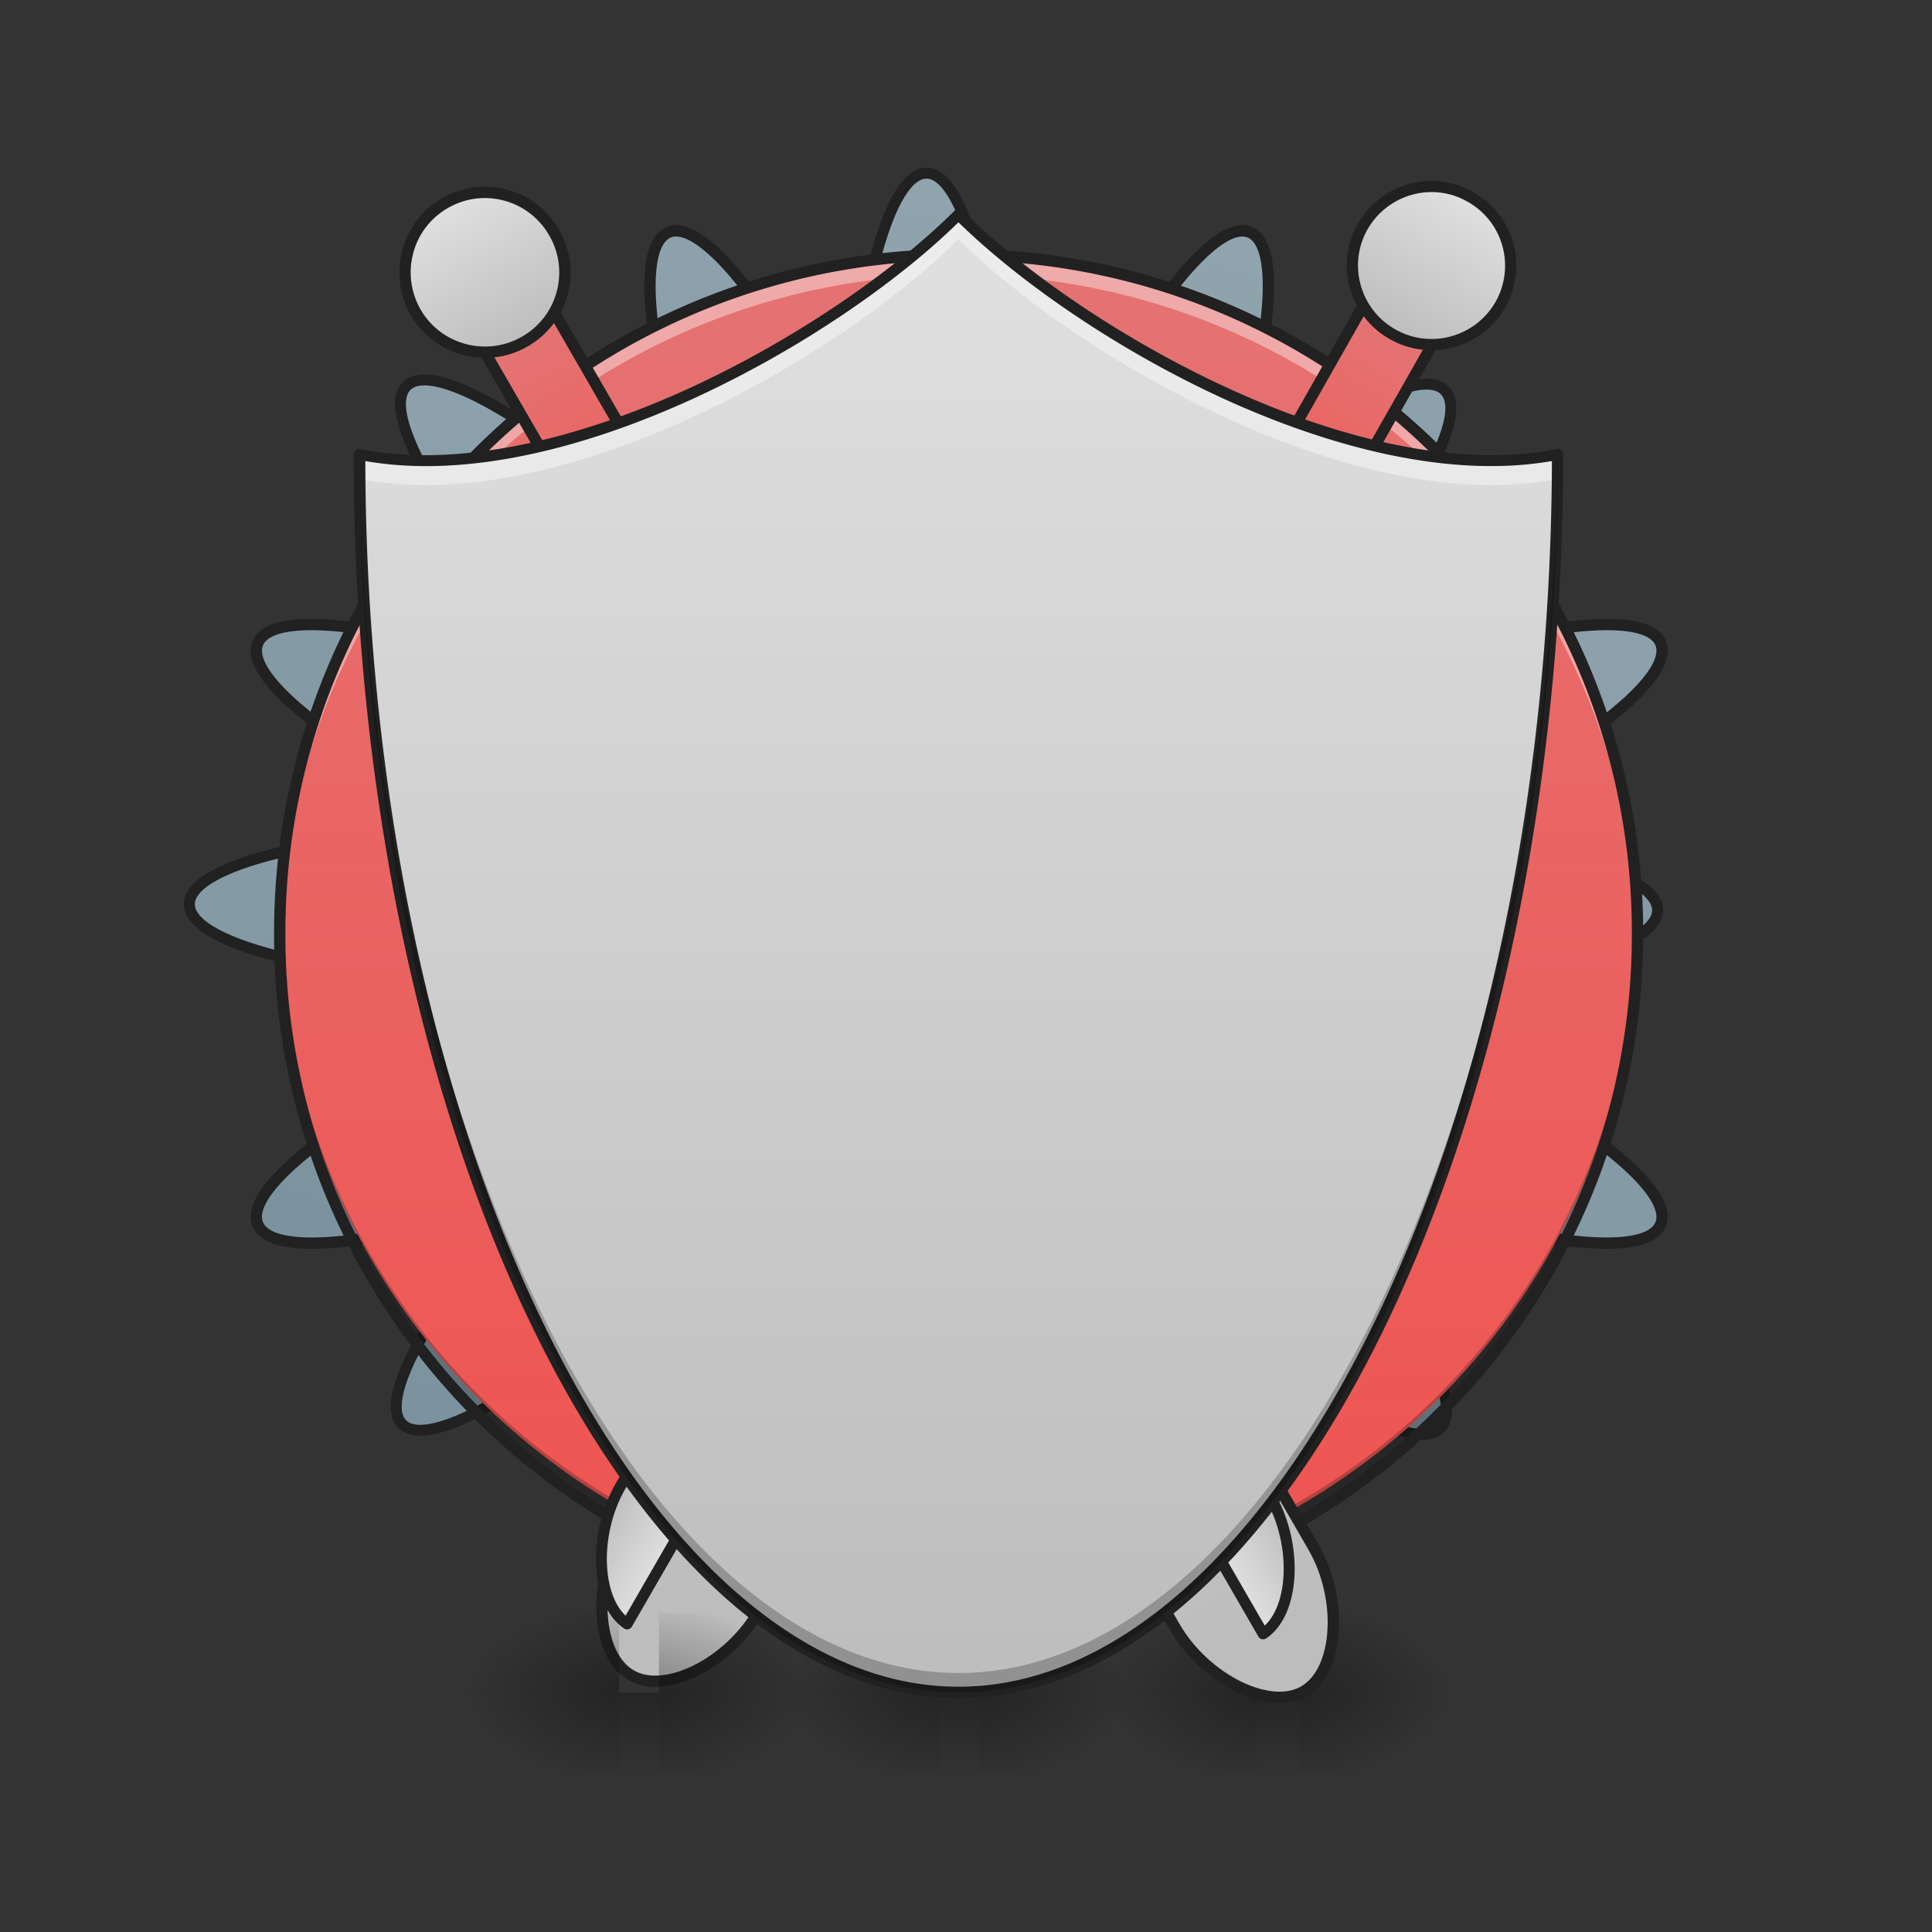 <svg xmlns="http://www.w3.org/2000/svg" width="22pt" height="22pt" viewBox="0 0 22 22"><rect x="0" y="0" width="22" height="22" fill="#333333" stroke="none"/><defs><linearGradient id="a" gradientUnits="userSpaceOnUse" x1="254" y1="233.5" x2="254" y2="-168.667" gradientTransform="rotate(22.5 254 32.417)"><stop offset="0" stop-color="#78909c"/><stop offset="1" stop-color="#90a4ae"/></linearGradient><linearGradient id="b" gradientUnits="userSpaceOnUse" x1="254" y1="233.5" x2="254" y2="-168.667" gradientTransform="matrix(3.78 0 0 3.78 0 812.598)"><stop offset="0" stop-color="#78909c"/><stop offset="1" stop-color="#90a4ae"/></linearGradient><linearGradient id="c" gradientUnits="userSpaceOnUse" x1="254" y1="233.5" x2="254" y2="-168.667" gradientTransform="matrix(.038 0 0 .038 1.149 9.386)"><stop offset="0" stop-color="#ef5350"/><stop offset="1" stop-color="#e57373"/></linearGradient><linearGradient id="d" gradientUnits="userSpaceOnUse" x1="254" y1="233.5" x2="254" y2="254.667" gradientTransform="matrix(.043 0 0 .043 -2.729 9.24)"><stop offset="0" stop-opacity=".275"/><stop offset="1" stop-opacity="0"/></linearGradient><radialGradient id="e" gradientUnits="userSpaceOnUse" cx="450.909" cy="189.579" fx="450.909" fy="189.579" r="21.167" gradientTransform="matrix(0 -.054 -.097 0 29.245 43.722)"><stop offset="0" stop-opacity=".314"/><stop offset=".222" stop-opacity=".275"/><stop offset="1" stop-opacity="0"/></radialGradient><radialGradient id="f" gradientUnits="userSpaceOnUse" cx="450.909" cy="189.579" fx="450.909" fy="189.579" r="21.167" gradientTransform="matrix(0 .054 .097 0 -7.415 -5.175)"><stop offset="0" stop-opacity=".314"/><stop offset=".222" stop-opacity=".275"/><stop offset="1" stop-opacity="0"/></radialGradient><radialGradient id="g" gradientUnits="userSpaceOnUse" cx="450.909" cy="189.579" fx="450.909" fy="189.579" r="21.167" gradientTransform="matrix(0 -.054 .097 0 -7.415 43.722)"><stop offset="0" stop-opacity=".314"/><stop offset=".222" stop-opacity=".275"/><stop offset="1" stop-opacity="0"/></radialGradient><radialGradient id="h" gradientUnits="userSpaceOnUse" cx="450.909" cy="189.579" fx="450.909" fy="189.579" r="21.167" gradientTransform="matrix(0 .054 -.097 0 29.245 -5.175)"><stop offset="0" stop-opacity=".314"/><stop offset=".222" stop-opacity=".275"/><stop offset="1" stop-opacity="0"/></radialGradient><linearGradient id="i" gradientUnits="userSpaceOnUse" x1="720" y1="1695.118" x2="720" y2="575.118" gradientTransform="matrix(.265 0 0 .265 37.768 -206.287)"><stop offset="0" stop-color="#bdbdbd"/><stop offset="1" stop-color="#e0e0e0"/></linearGradient><linearGradient id="j" gradientUnits="userSpaceOnUse" x1="637.253" y1="1262.188" x2="717.253" y2="1262.188" gradientTransform="translate(142.747 32.93)"><stop offset="0" stop-color="#bdbdbd"/><stop offset="1" stop-color="#e0e0e0"/></linearGradient><linearGradient id="k" gradientUnits="userSpaceOnUse" x1="190.5" y1="-73.417" x2="190.5" y2="-158.083" gradientTransform="translate(37.768 8.713)"><stop offset="0" stop-color="#ef5350"/><stop offset="1" stop-color="#e57373"/></linearGradient><linearGradient id="l" gradientUnits="userSpaceOnUse" x1="190.5" y1="-52.25" x2="190.5" y2="-73.417" gradientTransform="translate(37.768 8.713)"><stop offset="0" stop-color="#8d6e63"/><stop offset="1" stop-color="#a1887f"/></linearGradient><linearGradient id="m" gradientUnits="userSpaceOnUse" x1="190.5" y1="-158.083" x2="190.5" y2="-200.417" gradientTransform="translate(37.768 8.713)"><stop offset="0" stop-color="#bdbdbd"/><stop offset="1" stop-color="#e0e0e0"/></linearGradient><linearGradient id="n" gradientUnits="userSpaceOnUse" x1="254" y1="233.5" x2="254" y2="254.667" gradientTransform="matrix(.043 0 0 .043 .91 9.24)"><stop offset="0" stop-opacity=".275"/><stop offset="1" stop-opacity="0"/></linearGradient><radialGradient id="o" gradientUnits="userSpaceOnUse" cx="450.909" cy="189.579" fx="450.909" fy="189.579" r="21.167" gradientTransform="matrix(0 -.054 -.097 0 32.884 43.722)"><stop offset="0" stop-opacity=".314"/><stop offset=".222" stop-opacity=".275"/><stop offset="1" stop-opacity="0"/></radialGradient><radialGradient id="p" gradientUnits="userSpaceOnUse" cx="450.909" cy="189.579" fx="450.909" fy="189.579" r="21.167" gradientTransform="matrix(0 .054 .097 0 -3.777 -5.175)"><stop offset="0" stop-opacity=".314"/><stop offset=".222" stop-opacity=".275"/><stop offset="1" stop-opacity="0"/></radialGradient><radialGradient id="q" gradientUnits="userSpaceOnUse" cx="450.909" cy="189.579" fx="450.909" fy="189.579" r="21.167" gradientTransform="matrix(0 -.054 .097 0 -3.777 43.722)"><stop offset="0" stop-opacity=".314"/><stop offset=".222" stop-opacity=".275"/><stop offset="1" stop-opacity="0"/></radialGradient><radialGradient id="r" gradientUnits="userSpaceOnUse" cx="450.909" cy="189.579" fx="450.909" fy="189.579" r="21.167" gradientTransform="matrix(0 .054 -.097 0 32.884 -5.175)"><stop offset="0" stop-opacity=".314"/><stop offset=".222" stop-opacity=".275"/><stop offset="1" stop-opacity="0"/></radialGradient><linearGradient id="s" gradientUnits="userSpaceOnUse" x1="720" y1="1695.118" x2="720" y2="575.118" gradientTransform="matrix(.265 0 0 .265 37.768 -206.287)"><stop offset="0" stop-color="#bdbdbd"/><stop offset="1" stop-color="#e0e0e0"/></linearGradient><linearGradient id="t" gradientUnits="userSpaceOnUse" x1="637.253" y1="1262.188" x2="717.253" y2="1262.188" gradientTransform="translate(142.747 32.93)"><stop offset="0" stop-color="#bdbdbd"/><stop offset="1" stop-color="#e0e0e0"/></linearGradient><linearGradient id="u" gradientUnits="userSpaceOnUse" x1="190.5" y1="-73.417" x2="190.5" y2="-158.083" gradientTransform="translate(37.768 8.713)"><stop offset="0" stop-color="#ef5350"/><stop offset="1" stop-color="#e57373"/></linearGradient><linearGradient id="v" gradientUnits="userSpaceOnUse" x1="190.5" y1="-52.25" x2="190.5" y2="-73.417" gradientTransform="translate(37.768 8.713)"><stop offset="0" stop-color="#8d6e63"/><stop offset="1" stop-color="#a1887f"/></linearGradient><linearGradient id="w" gradientUnits="userSpaceOnUse" x1="190.5" y1="-158.083" x2="190.5" y2="-200.417" gradientTransform="translate(37.768 8.713)"><stop offset="0" stop-color="#bdbdbd"/><stop offset="1" stop-color="#e0e0e0"/></linearGradient><linearGradient id="x" gradientUnits="userSpaceOnUse" x1="254" y1="233.5" x2="254" y2="-158.083" gradientTransform="matrix(.043 0 0 .043 0 9.24)"><stop offset="0" stop-color="#bdbdbd"/><stop offset="1" stop-color="#e0e0e0"/></linearGradient><linearGradient id="y" gradientUnits="userSpaceOnUse" x1="254" y1="233.5" x2="254" y2="254.667" gradientTransform="matrix(.043 0 0 .043 -6.367 9.24)"><stop offset="0" stop-opacity=".275"/><stop offset="1" stop-opacity="0"/></linearGradient><radialGradient id="z" gradientUnits="userSpaceOnUse" cx="450.909" cy="189.579" fx="450.909" fy="189.579" r="21.167" gradientTransform="matrix(0 -.054 -.097 0 25.607 43.722)"><stop offset="0" stop-opacity=".314"/><stop offset=".222" stop-opacity=".275"/><stop offset="1" stop-opacity="0"/></radialGradient><radialGradient id="A" gradientUnits="userSpaceOnUse" cx="450.909" cy="189.579" fx="450.909" fy="189.579" r="21.167" gradientTransform="matrix(0 .054 .097 0 -11.053 -5.175)"><stop offset="0" stop-opacity=".314"/><stop offset=".222" stop-opacity=".275"/><stop offset="1" stop-opacity="0"/></radialGradient><radialGradient id="B" gradientUnits="userSpaceOnUse" cx="450.909" cy="189.579" fx="450.909" fy="189.579" r="21.167" gradientTransform="matrix(0 -.054 .097 0 -11.053 43.722)"><stop offset="0" stop-opacity=".314"/><stop offset=".222" stop-opacity=".275"/><stop offset="1" stop-opacity="0"/></radialGradient><radialGradient id="C" gradientUnits="userSpaceOnUse" cx="450.909" cy="189.579" fx="450.909" fy="189.579" r="21.167" gradientTransform="matrix(0 .054 -.097 0 25.607 -5.175)"><stop offset="0" stop-opacity=".314"/><stop offset=".222" stop-opacity=".275"/><stop offset="1" stop-opacity="0"/></radialGradient></defs><path d="M330.968-153.37c-10.817-4.454-35.814 31.18-55.994 79.902l-20.998 50.54-20.907-50.54c-20.18-48.723-45.178-84.356-55.995-79.902-10.817 4.455-3.363 47.36 16.907 96.082L214.89-6.656l-50.541-20.998C115.534-47.834 72.72-55.38 68.266-44.562c-4.545 10.817 31.088 35.815 79.902 55.995l50.54 20.998-50.54 20.907c-48.814 20.18-84.447 45.178-79.902 55.995 4.454 10.908 47.268 3.363 96.082-16.817l50.54-20.998-20.907 50.54c-20.27 48.814-27.724 91.628-16.907 96.173 10.817 4.454 35.815-31.178 55.995-79.901l20.907-50.632 20.998 50.632c20.18 48.723 45.177 84.355 55.994 79.901 10.818-4.545 3.273-47.359-16.907-96.172l-20.907-50.54 50.54 20.997c48.723 20.18 91.628 27.725 96.082 16.817 4.454-10.817-31.179-35.815-79.901-55.995l-50.54-20.907 50.54-20.998c48.722-20.18 84.355-45.178 79.901-55.995-4.454-10.817-47.359-3.272-96.082 16.908l-50.54 20.998 20.907-50.632c20.18-48.722 27.725-91.627 16.907-96.082zm0 0" transform="matrix(.043 0 0 .043 0 9.24)" fill="url(#a)" stroke-width="3" stroke-linecap="round" stroke-linejoin="round" stroke="#212121"/><path d="M959.908 175.216c-44.319 0-80.05 160.443-80.05 360.051v206.824L733.846 595.734C592.642 454.531 453.844 366.236 422.58 397.844c-31.264 31.263 57.03 170.062 197.89 310.922l146.357 146.356H560.004c-199.609 0-360.052 35.73-360.052 80.05s160.443 80.05 360.052 80.05h206.823L620.47 1161.235c-140.86 141.203-229.154 280.002-197.89 311.266 31.264 31.264 170.062-57.031 311.265-197.891l146.014-146.357v206.824c0 199.608 35.73 360.051 80.05 360.051 44.319 0 80.049-160.443 80.049-360.051v-206.824l146.357 146.357c140.86 140.86 279.658 229.155 310.922 197.89 31.608-31.263-56.687-170.062-197.89-311.265l-146.358-146.013h207.168c199.265 0 359.707-35.73 359.707-80.05s-160.442-80.05-359.707-80.05h-207.168l146.357-146.356c141.204-140.86 229.499-279.659 197.891-310.923-31.264-31.607-170.062 56.688-310.922 197.891l-146.357 146.357V535.267c0-199.608-35.73-360.051-80.05-360.051zm0 0" transform="rotate(.24) scale(.011)" fill="url(#b)" stroke-width="11.339" stroke-linecap="round" stroke-linejoin="round" stroke="#212121"/><path d="M10.914 2.902c4.27 0 7.734 3.461 7.734 7.73a7.734 7.734 0 0 1-15.464 0 7.73 7.73 0 0 1 7.73-7.73zm0 0" fill="url(#c)"/><path d="M10.688 19.273h.453v.91h-.454zm0 0" fill="url(#d)"/><path d="M11.14 19.273h1.82v-.91h-1.82zm0 0" fill="url(#e)"/><path d="M10.688 19.273h-1.82v.91h1.82zm0 0" fill="url(#f)"/><path d="M10.688 19.273h-1.82v-.91h1.82zm0 0" fill="url(#g)"/><path d="M11.14 19.273h1.82v.91h-1.82zm0 0" fill="url(#h)"/><path d="M10.914 2.902a7.713 7.713 0 0 0-7.73 7.844 7.714 7.714 0 0 1 7.73-7.617 7.712 7.712 0 0 1 7.73 7.617c0-.039.004-.074.004-.113 0-4.285-3.449-7.73-7.734-7.73zm0 0" fill="#fff" fill-opacity=".392"/><path d="M10.914 18.363a7.715 7.715 0 0 1-7.73-7.73v-.113a7.714 7.714 0 0 0 7.73 7.617 7.712 7.712 0 0 0 7.73-7.617c0 .035.004.074.004.113 0 4.281-3.449 7.73-7.734 7.73zm0 0" fill-opacity=".235"/><path d="M10.914 2.836a7.778 7.778 0 0 0-7.793 7.797 7.78 7.78 0 0 0 7.793 7.797c4.32 0 7.797-3.48 7.797-7.797a7.779 7.779 0 0 0-7.797-7.797zm0 .129a7.649 7.649 0 0 1 7.668 7.668 7.651 7.651 0 0 1-7.668 7.668 7.65 7.65 0 0 1-7.664-7.668 7.648 7.648 0 0 1 7.664-7.668zm0 0" fill="#212121"/><path d="M207.103-54.121l-.036 285.729c.06 15.92 10.582 31.782 21.17 31.757 10.632.054 21.16-15.89 21.224-31.777l-.043-285.683zm0 0" transform="matrix(.037 .021 -.021 .037 4.274 4.54)" fill="url(#i)" stroke-width="3" stroke-linecap="round" stroke-linejoin="round" stroke="#212121"/><path d="M782.75 608.046l-.135 1079.921c.134 58.636 38.45 117.443 77.24 120.04l.153-1200.135zm0 0" transform="rotate(30.001 10.905 14.866) scale(.011)" fill="url(#j)" stroke-width="11.339" stroke-linecap="round" stroke-linejoin="round" stroke="#212121"/><path d="M228.23-181.148c5.908.052 10.63 4.778 10.657 10.64l-.053 137.533c.026 5.862-4.7 10.585-10.562 10.611-5.863.026-10.586-4.7-10.612-10.562l.008-137.61c-.027-5.864 4.778-10.632 10.562-10.612zm0 0" transform="matrix(.037 .021 -.021 .037 4.274 4.54)" fill="url(#k)" stroke-width="3" stroke-linecap="round" stroke-linejoin="round" stroke="#212121"/><path d="M180.65-64.67l95.295-.018c2.853.032 5.231 2.333 5.244 5.265l.025 10.587c.013 2.931-2.412 5.276-5.344 5.289l-95.216-.027c-2.932.013-5.31-2.288-5.323-5.22l.054-10.632c-.013-2.931 2.333-5.23 5.265-5.243zm0 0" transform="matrix(.037 .021 -.021 .037 4.274 4.54)" fill="url(#l)" stroke-width="3" stroke-linecap="round" stroke-linejoin="round" stroke="#212121"/><path d="M228.25-191.657c11.727-.052 21.172 9.4 21.224 21.125-.072 11.693-9.523 21.138-21.17 21.145-11.726.052-21.217-9.478-21.224-21.125.072-11.693 9.478-21.217 21.17-21.145zm0 0" transform="matrix(.037 .021 -.021 .037 4.274 4.54)" fill="url(#m)" stroke-width="3" stroke-linecap="round" stroke-linejoin="round" stroke="#212121"/><path d="M14.324 19.273h.457v.91h-.457zm0 0" fill="url(#n)"/><path d="M14.781 19.273h1.82v-.91h-1.82zm0 0" fill="url(#o)"/><path d="M14.324 19.273h-1.816v.91h1.816zm0 0" fill="url(#p)"/><path d="M14.324 19.273h-1.816v-.91h1.816zm0 0" fill="url(#q)"/><path d="M14.781 19.273h1.82v.91h-1.82zm0 0" fill="url(#r)"/><path d="M207.081-54.109l-.035 285.73c.06 15.92 10.66 31.736 21.248 31.711 10.553.1 21.08-15.845 21.145-31.731l.036-285.73zm0 0" transform="scale(-.043 .043) rotate(30 -402.864 -714.8)" fill="url(#s)" stroke-width="3" stroke-linecap="round" stroke-linejoin="round" stroke="#212121"/><path d="M782.67 608.092l-.135 1079.922c.133 58.636 38.45 117.443 77.537 119.868l-.144-1199.963zm0 0" transform="scale(-.011 .011) rotate(30 -6.306 -2295.3)" fill="url(#t)" stroke-width="11.339" stroke-linecap="round" stroke-linejoin="round" stroke="#212121"/><path d="M228.209-181.136c5.908.053 10.63 4.778 10.657 10.641l-.053 137.532c.026 5.863-4.7 10.585-10.562 10.611-5.785-.019-10.507-4.745-10.533-10.607l-.072-137.565c.053-5.909 4.779-10.631 10.563-10.612zm0 0" transform="scale(-.043 .043) rotate(30 -402.864 -714.8)" fill="url(#u)" stroke-width="3" stroke-linecap="round" stroke-linejoin="round" stroke="#212121"/><path d="M180.629-64.657l95.295-.019c2.932-.013 5.23 2.334 5.244 5.265l.024 10.587c.013 2.931-2.411 5.276-5.343 5.29l-95.217-.028c-2.931.013-5.23-2.333-5.243-5.264l-.025-10.588c-.013-2.93 2.412-5.276 5.265-5.243zm0 0" transform="scale(-.043 .043) rotate(30 -402.864 -714.8)" fill="url(#v)" stroke-width="3" stroke-linecap="round" stroke-linejoin="round" stroke="#212121"/><path d="M228.308-191.69c11.647-.007 21.093 9.445 21.145 21.17.007 11.647-9.524 21.138-21.17 21.145-11.726.052-21.217-9.478-21.145-21.17-.007-11.647 9.4-21.171 21.17-21.145zm0 0" transform="scale(-.043 .043) rotate(30 -402.864 -714.8)" fill="url(#w)" stroke-width="3" stroke-linecap="round" stroke-linejoin="round" stroke="#212121"/><path d="M4.094 5.176c0 7.73 3.183 14.097 6.82 14.097 3.64 0 6.824-6.367 6.824-14.097-2.273.453-5.457-1.367-6.824-2.73-1.363 1.363-4.547 3.183-6.82 2.73zm0 0" fill="url(#x)"/><path d="M10.914 2.445C9.551 3.81 6.367 5.63 4.094 5.175v.278c2.273.453 5.457-1.367 6.82-2.73 1.363 1.363 4.547 3.183 6.82 2.73.004-.094.004-.187.004-.277-2.273.453-5.457-1.367-6.824-2.73zm0 0" fill="#fff" fill-opacity=".392"/><path d="M10.914 2.383a.059.059 0 0 0-.043.015c-.676.676-1.809 1.47-3.05 2.036-1.247.566-2.598.902-3.716.68a.068.068 0 0 0-.054.011.077.077 0 0 0-.024.05c0 3.876.797 7.407 2.055 9.977 1.258 2.57 2.977 4.184 4.832 4.184 1.86 0 3.578-1.613 4.836-4.184 1.254-2.57 2.05-6.101 2.05-9.976 0-.02-.007-.04-.023-.051-.015-.012-.035-.016-.054-.012-1.114.223-2.47-.113-3.711-.68-1.242-.566-2.375-1.359-3.051-2.035-.012-.011-.031-.015-.047-.015zm0 .148c.695.68 1.809 1.457 3.043 2.02 1.23.558 2.57.898 3.715.699-.012 3.824-.8 7.316-2.04 9.844-1.245 2.547-2.937 4.113-4.718 4.113-1.781 0-3.473-1.566-4.715-4.113-1.238-2.528-2.031-6.02-2.039-9.844 1.14.2 2.48-.14 3.711-.7 1.234-.562 2.352-1.34 3.043-2.019zm0 0" fill="#212121"/><path d="M7.05 19.273h.454v.91H7.05zm0 0" fill="url(#y)"/><path d="M7.504 19.273h1.82v-.91h-1.82zm0 0" fill="url(#z)"/><path d="M7.05 19.273H5.23v.91h1.82zm0 0" fill="url(#A)"/><path d="M7.05 19.273H5.23v-.91h1.82zm0 0" fill="url(#B)"/><path d="M7.504 19.273h1.82v.91h-1.82zm0 0" fill="url(#C)"/><path d="M4.094 5.176c0 7.73 3.183 14.097 6.82 14.097 3.64 0 6.824-6.367 6.824-14.097h-.004c-.058 7.629-3.214 13.875-6.82 13.875-3.601 0-6.758-6.246-6.82-13.875zm0 0" fill-opacity=".235"/></svg>